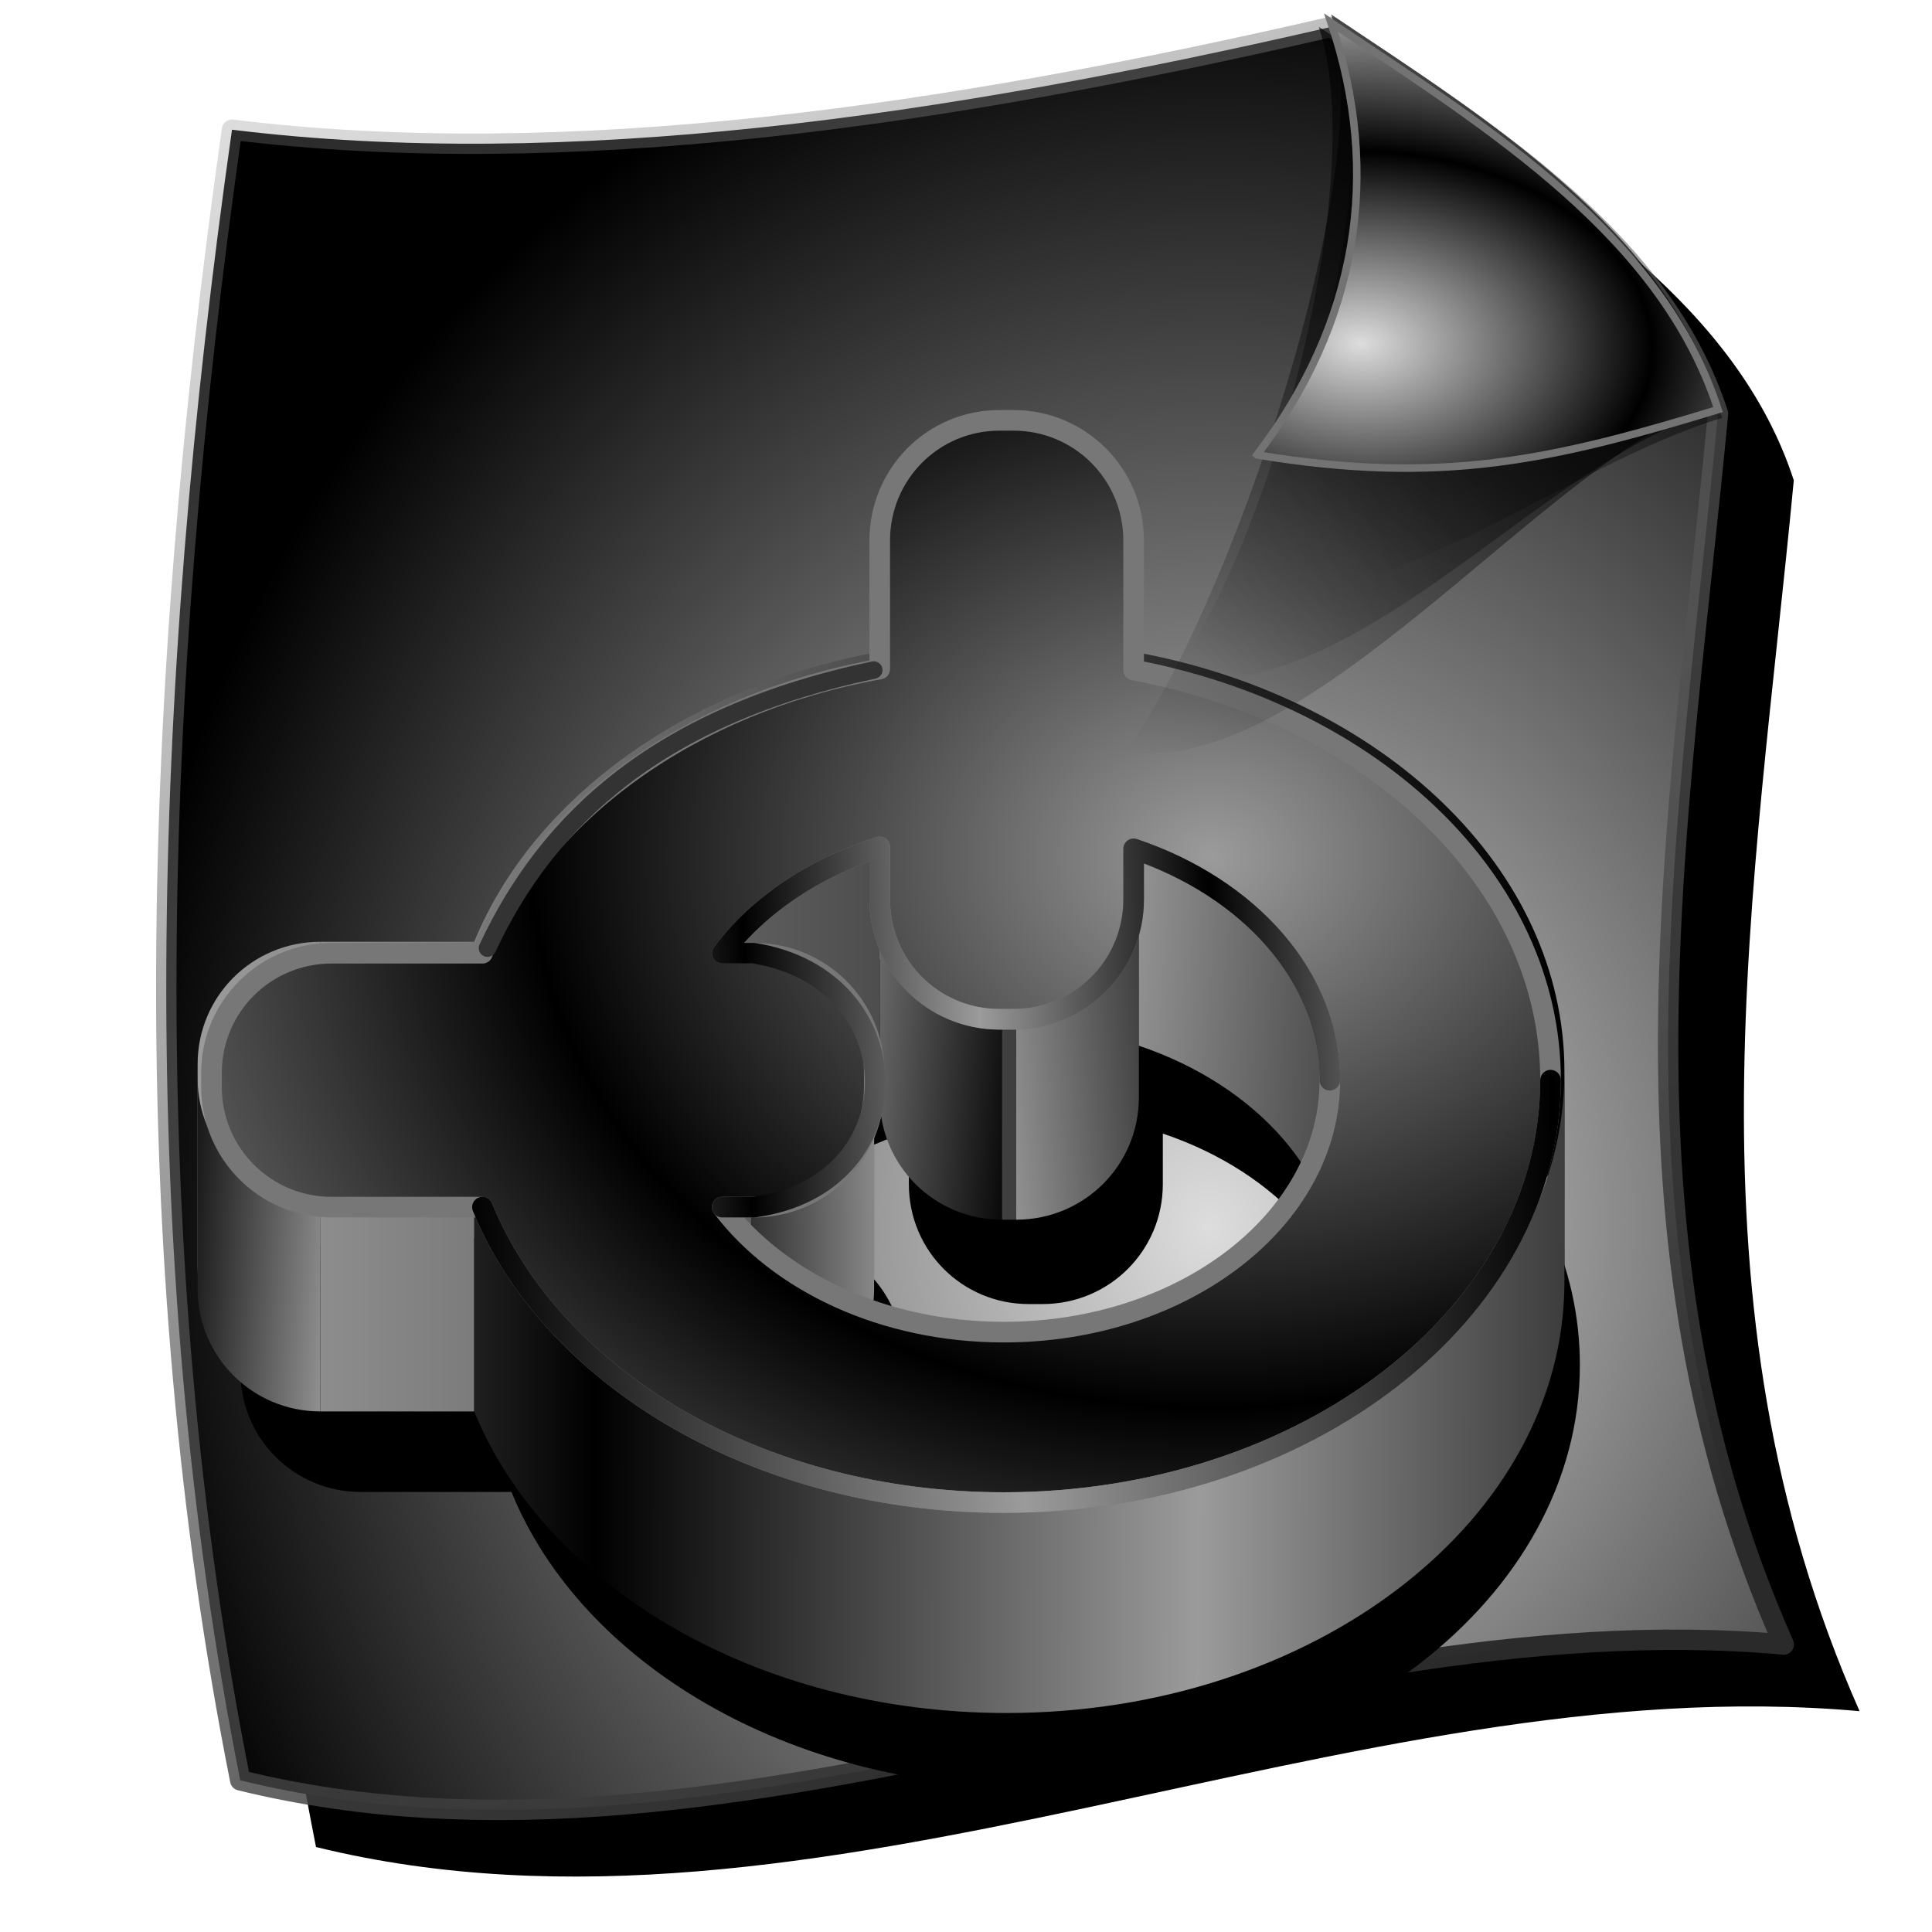 <?xml version="1.0" encoding="UTF-8" standalone="no"?>
<!-- Created with Inkscape (http://www.inkscape.org/) -->
<svg xmlns:dc="http://purl.org/dc/elements/1.1/" xmlns:cc="http://creativecommons.org/ns#" xmlns:rdf="http://www.w3.org/1999/02/22-rdf-syntax-ns#" xmlns:svg="http://www.w3.org/2000/svg" xmlns="http://www.w3.org/2000/svg" xmlns:xlink="http://www.w3.org/1999/xlink" xmlns:sodipodi="http://sodipodi.sourceforge.net/DTD/sodipodi-0.dtd" xmlns:inkscape="http://www.inkscape.org/namespaces/inkscape" id="svg2" sodipodi:version="0.32" inkscape:version="0.48.2 r9819" width="256" height="256" version="1.0" sodipodi:docname="application-x-blender.svg" inkscape:output_extension="org.inkscape.output.svg.inkscape">
 <sodipodi:namedview inkscape:window-height="1027" inkscape:window-width="1680" inkscape:pageshadow="2" inkscape:pageopacity="0.0" guidetolerance="10.0" gridtolerance="10.0" objecttolerance="10.0" borderopacity="1.0" bordercolor="#666666" pagecolor="#ffffff" id="base" showgrid="false" inkscape:zoom="3.3164062" inkscape:cx="128" inkscape:cy="128" inkscape:window-x="-2" inkscape:window-y="-5" inkscape:current-layer="svg2" inkscape:window-maximized="1"/>
 <defs id="defs5">
  <linearGradient id="linearGradient3652">
   <stop id="stop3654" stop-color="#9b9b9b" stop-opacity="1"/>
   <stop offset="1" id="stop3656" stop-color="#000000" stop-opacity="1"/>
  </linearGradient>
  <linearGradient inkscape:collect="always" xlink:href="#linearGradient3652" id="linearGradient3724" gradientUnits="userSpaceOnUse" spreadMethod="reflect" x1="17.406" y1="72.53" x2="147.28" y2="72.53"/>
  <linearGradient inkscape:collect="always" xlink:href="#linearGradient3652" id="linearGradient3726" gradientUnits="userSpaceOnUse" spreadMethod="reflect" x1="17.406" y1="72.53" x2="147.28" y2="72.53"/>
  <linearGradient inkscape:collect="always" xlink:href="#linearGradient3652" id="linearGradient3728" gradientUnits="userSpaceOnUse" spreadMethod="reflect" x1="17.406" y1="72.53" x2="147.28" y2="72.53"/>
  <linearGradient inkscape:collect="always" xlink:href="#linearGradient3652" id="linearGradient3730" gradientUnits="userSpaceOnUse" spreadMethod="reflect" x1="17.406" y1="72.53" x2="147.28" y2="72.53"/>
  <linearGradient inkscape:collect="always" xlink:href="#linearGradient3652" id="linearGradient3732" gradientUnits="userSpaceOnUse" spreadMethod="reflect" x1="17.406" y1="72.53" x2="147.28" y2="72.53"/>
  <linearGradient inkscape:collect="always" xlink:href="#linearGradient3652" id="linearGradient3734" gradientUnits="userSpaceOnUse" spreadMethod="reflect" x1="17.406" y1="72.53" x2="147.28" y2="72.53"/>
  <linearGradient inkscape:collect="always" xlink:href="#linearGradient3652" id="linearGradient3736" gradientUnits="userSpaceOnUse" spreadMethod="reflect" x1="31.599" y1="89.67" x2="14.193" y2="88.6"/>
  <linearGradient inkscape:collect="always" xlink:href="#linearGradient3652" id="linearGradient3738" gradientUnits="userSpaceOnUse" spreadMethod="reflect" x1="17.406" y1="72.53" x2="147.28" y2="72.53"/>
  <linearGradient inkscape:collect="always" xlink:href="#linearGradient3652" id="linearGradient3740" gradientUnits="userSpaceOnUse" spreadMethod="reflect" x1="17.406" y1="72.53" x2="147.28" y2="72.53"/>
  <linearGradient inkscape:collect="always" xlink:href="#linearGradient3652" id="linearGradient3742" gradientUnits="userSpaceOnUse" spreadMethod="reflect" x1="17.406" y1="72.53" x2="147.28" y2="72.53"/>
  <linearGradient inkscape:collect="always" xlink:href="#linearGradient3652" id="linearGradient3744" gradientUnits="userSpaceOnUse" spreadMethod="reflect" x1="17.406" y1="72.53" x2="147.28" y2="72.53"/>
  <linearGradient inkscape:collect="always" xlink:href="#linearGradient3652" id="linearGradient3746" gradientUnits="userSpaceOnUse" spreadMethod="reflect" x1="73.908" y1="75.41" x2="96.4" y2="77.35"/>
  <linearGradient inkscape:collect="always" xlink:href="#linearGradient3652" id="linearGradient3748" gradientUnits="userSpaceOnUse" spreadMethod="reflect" x1="17.406" y1="72.53" x2="147.28" y2="72.53"/>
  <linearGradient inkscape:collect="always" xlink:href="#linearGradient3652" id="linearGradient3750" gradientUnits="userSpaceOnUse" spreadMethod="reflect" x1="92.12" y1="75.41" x2="118.36" y2="73.33"/>
  <linearGradient inkscape:collect="always" xlink:href="#linearGradient3652" id="linearGradient3752" gradientUnits="userSpaceOnUse" spreadMethod="reflect" x1="17.406" y1="72.53" x2="147.28" y2="72.53"/>
  <linearGradient inkscape:collect="always" xlink:href="#linearGradient3652" id="linearGradient3754" gradientUnits="userSpaceOnUse" spreadMethod="reflect" x1="103.63" y1="69.32" x2="147.28" y2="72.53"/>
  <linearGradient inkscape:collect="always" xlink:href="#linearGradient3652" id="linearGradient3756" gradientUnits="userSpaceOnUse" spreadMethod="reflect" x1="17.406" y1="72.53" x2="147.28" y2="72.53"/>
  <linearGradient inkscape:collect="always" xlink:href="#linearGradient3652" id="linearGradient3758" gradientUnits="userSpaceOnUse" spreadMethod="reflect" x1="17.406" y1="72.53" x2="147.28" y2="72.53"/>
  <linearGradient inkscape:collect="always" xlink:href="#linearGradient3652" id="linearGradient3760" gradientUnits="userSpaceOnUse" spreadMethod="reflect" x1="17.406" y1="72.53" x2="147.28" y2="72.53"/>
  <linearGradient inkscape:collect="always" xlink:href="#linearGradient3652" id="linearGradient3762" gradientUnits="userSpaceOnUse" spreadMethod="reflect" x1="17.406" y1="72.53" x2="147.28" y2="72.53"/>
  <linearGradient inkscape:collect="always" xlink:href="#linearGradient3652" id="linearGradient3764" gradientUnits="userSpaceOnUse" spreadMethod="reflect" x1="17.406" y1="72.53" x2="147.28" y2="72.53"/>
  <linearGradient inkscape:collect="always" xlink:href="#linearGradient3652" id="linearGradient3766" gradientUnits="userSpaceOnUse" spreadMethod="reflect" x1="17.406" y1="72.53" x2="147.28" y2="72.53"/>
  <linearGradient inkscape:collect="always" xlink:href="#linearGradient3652" id="linearGradient3768" gradientUnits="userSpaceOnUse" spreadMethod="reflect" x1="84.35" y1="95.56" x2="63.47" y2="95.83"/>
  <linearGradient inkscape:collect="always" xlink:href="#linearGradient3652" id="linearGradient3770" gradientUnits="userSpaceOnUse" spreadMethod="reflect" x1="17.406" y1="72.53" x2="147.28" y2="72.53"/>
  <linearGradient inkscape:collect="always" xlink:href="#linearGradient3652" id="linearGradient3772" gradientUnits="userSpaceOnUse" spreadMethod="reflect" x1="17.406" y1="72.53" x2="147.28" y2="72.53"/>
  <linearGradient inkscape:collect="always" xlink:href="#linearGradient3652" id="linearGradient3774" gradientUnits="userSpaceOnUse" spreadMethod="reflect" x1="112.47" y1="113.77" x2="55.16" y2="113.5"/>
  <linearGradient inkscape:collect="always" xlink:href="#linearGradient3652" id="linearGradient3776" gradientUnits="userSpaceOnUse" spreadMethod="reflect" x1="17.406" y1="72.53" x2="147.28" y2="72.53"/>
  <linearGradient inkscape:collect="always" xlink:href="#linearGradient3652" id="linearGradient3780" gradientUnits="userSpaceOnUse" spreadMethod="reflect" x1="95.22" y1="100.17" x2="146.94" y2="98.03"/>
  <linearGradient inkscape:collect="always" xlink:href="#linearGradient3652" id="linearGradient3792" x1="91.87" y1="75.68" x2="114.07" y2="74.868" gradientUnits="userSpaceOnUse" spreadMethod="reflect"/>
  <filter id="filter3954" inkscape:collect="always">
   <feGaussianBlur id="feGaussianBlur3956" stdDeviation="3.379" inkscape:collect="always"/>
  </filter>
  <linearGradient id="linearGradient2768" inkscape:collect="always">
   <stop id="stop2770" stop-color="black" stop-opacity="1"/>
   <stop id="stop2772" offset="1" stop-color="black" stop-opacity="0"/>
  </linearGradient>
  <linearGradient id="linearGradient2776" inkscape:collect="always">
   <stop id="stop2778" stop-color="black" stop-opacity="1"/>
   <stop id="stop2780" offset="1" stop-color="black" stop-opacity="0"/>
  </linearGradient>
  <linearGradient id="linearGradient2784" inkscape:collect="always">
   <stop id="stop2786" stop-color="black" stop-opacity="1"/>
   <stop id="stop2788" offset="1" stop-color="black" stop-opacity="0"/>
  </linearGradient>
  <linearGradient id="linearGradient2804">
   <stop id="stop2806" stop-color="#dddddd" stop-opacity="1"/>
   <stop id="stop2808" offset="1" stop-color="#000000" stop-opacity="1"/>
  </linearGradient>
  <linearGradient id="linearGradient2812">
   <stop id="stop2814" stop-color="#2a2a2a" stop-opacity="1"/>
   <stop id="stop2816" offset="1" stop-color="#929292" stop-opacity="0.262"/>
  </linearGradient>
  <radialGradient inkscape:collect="always" xlink:href="#linearGradient2804" id="radialGradient4032" gradientUnits="userSpaceOnUse" gradientTransform="matrix(0.046,-1.563,1.354,0.04,236.083,402.109)" cx="162.27" cy="162.09" fx="162.27" fy="162.09" r="107.67"/>
  <linearGradient inkscape:collect="always" xlink:href="#linearGradient2812" id="linearGradient4034" gradientUnits="userSpaceOnUse" gradientTransform="translate(300.757,-10.93)" x1="176.83" y1="236.48" x2="41.41" y2="-2.121"/>
  <linearGradient inkscape:collect="always" xlink:href="#linearGradient2768" id="linearGradient4036" gradientUnits="userSpaceOnUse" gradientTransform="translate(2.727,101.996)" x1="256.9" y1="15.414" x2="158.17" y2="114.14"/>
  <linearGradient inkscape:collect="always" xlink:href="#linearGradient2776" id="linearGradient4038" gradientUnits="userSpaceOnUse" gradientTransform="translate(1.091,103.632)" x1="248.72" y1="11.738" x2="168.54" y2="98.26"/>
  <linearGradient inkscape:collect="always" xlink:href="#linearGradient2784" id="linearGradient4040" gradientUnits="userSpaceOnUse" x1="249.81" y1="106.91" x2="183.26" y2="183.27"/>
  <radialGradient inkscape:collect="always" xlink:href="#linearGradient2804" id="radialGradient4042" gradientUnits="userSpaceOnUse" gradientTransform="matrix(1.245,0.039,-0.026,0.821,-41.3,18.968)" spreadMethod="reflect" cx="187.27" cy="159.65" fx="187.27" fy="159.65" r="31.04"/>
  <linearGradient inkscape:collect="always" xlink:href="#linearGradient3652" id="linearGradient4401" gradientUnits="userSpaceOnUse" spreadMethod="reflect" x1="17.406" y1="72.53" x2="147.28" y2="72.53" gradientTransform="matrix(1.395,0,0,1.395,-253.827,46.432)"/>
  <linearGradient inkscape:collect="always" xlink:href="#linearGradient3652" id="linearGradient4425" gradientUnits="userSpaceOnUse" spreadMethod="reflect" x1="17.406" y1="72.53" x2="147.28" y2="72.53" gradientTransform="matrix(1.395,0,0,1.395,-253.827,46.432)"/>
  <linearGradient inkscape:collect="always" xlink:href="#linearGradient3652" id="linearGradient4428" gradientUnits="userSpaceOnUse" spreadMethod="reflect" x1="17.406" y1="72.53" x2="147.28" y2="72.53" gradientTransform="matrix(1.395,0,0,1.395,-253.827,46.432)"/>
  <filter inkscape:collect="always" id="filter5198">
   <feGaussianBlur inkscape:collect="always" id="feGaussianBlur5200"/>
  </filter>
  <radialGradient inkscape:collect="always" xlink:href="#linearGradient3652" id="radialGradient5202" cx="113.69" cy="54.42" fx="113.69" fy="54.42" r="64.6" gradientTransform="matrix(1,0,0,0.811,0,12.595)" gradientUnits="userSpaceOnUse" spreadMethod="reflect"/>
 </defs>
 <g id="g4028" transform="translate(-302.732,7.65)">
  <path d="M 489.168,4.746 C 437.556,16.655 387.887,23.83 343.512,18.371 c -10.649,74.849 -12.923,148.222 1.094,218.719 66.543,16.333 136.898,-24.078 204.531,-18 -24.09,-54.361 -13.865,-108.732 -8.719,-163.094 -7.443,-22.878 -29.681,-36.847 -51.25,-51.25 z" id="path3182" inkscape:connector-curvature="0" sodipodi:nodetypes="cccccc" fill="#000000" filter="url(#filter3954)" fill-rule="evenodd" stroke="none" fill-opacity="1"/>
  <path sodipodi:nodetypes="cccccc" inkscape:connector-curvature="0" id="path1873" d="M 479.128,-4.089 C 427.516,7.82 377.847,14.994 333.472,9.536 322.822,84.385 320.548,157.758 334.565,228.254 c 66.543,16.333 136.898,-24.078 204.531,-18 C 515.007,155.893 525.231,101.522 530.378,47.161 522.935,24.282 500.697,10.313 479.128,-4.089 z" stroke-opacity="1" stroke-dasharray="none" fill="url(#radialGradient4032)" fill-rule="evenodd" stroke="url(#linearGradient4034)" stroke-linejoin="round" fill-opacity="1" stroke-linecap="round" stroke-width="2.7" stroke-miterlimit="4"/>
 </g>
 <g transform="translate(-1.766,-0.419)" inkscape:label="Layer 1" id="layer1">
  <path d="M 10.338,-10.63 L 10.37,-10.599 L 6.95,-1.414 L 8.388,-1.386 L 9.625,-4.536 L 12.857,-4.536 L 14.083,-1.386 L 15.521,-1.386 L 14.245,-4.568 C 15.011,-4.662 15.614,-4.895 16.057,-5.286 C 16.645,-5.801 16.932,-6.56 16.932,-7.568 C 16.932,-8.566 16.645,-9.334 16.057,-9.849 C 15.474,-10.368 14.607,-10.63 13.463,-10.63 L 11.932,-10.63 L 10.37,-10.63 L 10.338,-10.63 z M 12.37,-9.505 L 13.463,-9.505 C 14.106,-9.505 14.612,-9.338 14.963,-9.005 C 15.314,-8.672 15.495,-8.178 15.495,-7.568 C 15.495,-6.952 15.314,-6.494 14.963,-6.161 C 14.677,-5.89 14.288,-5.742 13.807,-5.693 L 12.37,-9.505 z M 11.14,-8.682 L 12.326,-5.692 L 9.948,-5.635 L 11.14,-8.682 z" id="text2383" sodipodi:nodetypes="cccccccccsssccccccssscccccc" stroke-opacity="1" fill="#000000" font-family="Bitstream Vera Sans" stroke="none" font-style="normal" stroke-linejoin="miter" fill-opacity="1" font-weight="normal" stroke-linecap="butt" stroke-width="1" font-size="14"/>
 </g>
 <path inkscape:connector-curvature="0" sodipodi:nodetypes="cccccccccssccccccccccssccccccc" id="path4102" d="m 136.315,93.408 c -8.819,0 -15.887,7.11 -15.887,15.929 l 0,17.036 C 95.443,130.858 75.421,145.322 67.771,164.04 l -19.986,0 c -8.819,0 -15.929,7.068 -15.929,15.887 l 0,1.836 c 0,8.819 7.11,15.929 15.929,15.929 l 19.986,0 c 9.253,22.695 36.685,39.161 69.098,39.161 39.997,0 72.472,-25.081 72.472,-55.988 0,-26.325 -23.56,-48.392 -55.262,-54.365 l 0,-17.164 c 0,-8.819 -7.11,-15.929 -15.929,-15.929 l -1.836,0 z m -15.887,56.539 0,6.961 c 0,8.819 7.068,15.887 15.887,15.887 l 1.836,0 c 8.819,0 15.929,-7.068 15.929,-15.887 l 0,-6.705 c 15.306,5.153 26.008,16.949 26.008,30.663 0,18.437 -19.358,33.396 -43.219,33.396 -15.928,0 -29.829,-6.653 -37.325,-16.57 l 4.228,0 c 8.819,0 15.929,-7.11 15.929,-15.929 l 0,-1.836 c 0,-8.819 -7.11,-15.887 -15.929,-15.887 l -4.228,0 c 4.758,-6.295 12.085,-11.287 20.883,-14.093 z" stroke-opacity="1" stroke-dasharray="none" fill="#000000" filter="url(#filter5198)" stroke="none" stroke-linejoin="round" fill-opacity="1" stroke-linecap="round" stroke-width="2.733" stroke-miterlimit="4"/>
 <g id="g3794" transform="matrix(0.773,0,0,0.773,18.194,43.065)">
  <g transform="matrix(1.804,0,0,1.804,-21.062,-11.195)" id="g3693">
   <g id="g3517" fill="url(#linearGradient3776)" stroke="none" fill-opacity="1">
    <path d="m 82.219,18.625 c 0,2e-6 0,5e-6 0,7e-6 l 0,20 c 0,-2e-6 0,-5e-6 0,-7e-6 l 0,-20 z" id="path3521" inkscape:connector-curvature="0" fill="url(#linearGradient3724)" fill-opacity="1"/>
    <path d="m 82.219,18.625 0,18.625 0,20 0,-18.625 0,-20 z" id="path3523" inkscape:connector-curvature="0" fill="url(#linearGradient3726)" fill-opacity="1"/>
    <path d="M 82.219,37.25 C 63.936,40.532 49.285,51.116 43.688,64.812 l 0,20 C 49.285,71.116 63.936,60.532 82.219,57.25 l 0,-20 z" id="path3525" inkscape:connector-curvature="0" fill="url(#linearGradient3728)" fill-opacity="1"/>
    <path d="m 43.688,64.812 -14.625,0 0,20 14.625,0 0,-20 z" id="path3527" inkscape:connector-curvature="0" fill="url(#linearGradient3730)" fill-opacity="1"/>
    <path d="m 29.062,64.812 c -6.453,0 -11.656,5.172 -11.656,11.625 l 0,20 c 0,-6.453 5.203,-11.625 11.656,-11.625 l 0,-20 z" id="path3529" inkscape:connector-curvature="0" fill="url(#linearGradient3732)" fill-opacity="1"/>
    <path d="m 17.406,76.438 0,1.344 0,20 0,-1.344 0,-20 z" id="path3531" inkscape:connector-curvature="0" fill="url(#linearGradient3734)" fill-opacity="1"/>
    <path d="m 17.406,77.781 c 0,6.453 5.203,11.656 11.656,11.656 l 0,20 c -6.453,0 -11.656,-5.203 -11.656,-11.656 l 0,-20 z" id="path3533" inkscape:connector-curvature="0" fill="url(#linearGradient3736)" fill-opacity="1"/>
    <path d="m 29.062,89.438 14.625,0 0,20 -14.625,0 0,-20 z" id="path3535" inkscape:connector-curvature="0" fill="url(#linearGradient3738)" fill-opacity="1"/>
    <path d="m 147.281,77.125 c 0,-19.263 -17.24,-35.41 -40.438,-39.781 l 0,20 c 23.197,4.371 40.438,20.518 40.438,39.781 l 0,-20 z" id="path3541" inkscape:connector-curvature="0" fill="url(#linearGradient3740)" fill-opacity="1"/>
    <path d="m 106.844,37.344 0,-18.719 0,20 0,18.719 0,-20 z" id="path3543" inkscape:connector-curvature="0" fill="url(#linearGradient3742)" fill-opacity="1"/>
    <path d="m 82.219,54.5 0,5.094 0,20 0,-5.094 0,-20 z" id="path3549" inkscape:connector-curvature="0" fill="url(#linearGradient3744)" fill-opacity="1"/>
    <path d="m 82.219,59.594 c 0,6.453 5.172,11.625 11.625,11.625 l 0,20 c -6.453,0 -11.625,-5.172 -11.625,-11.625 l 0,-20 z" id="path3551" inkscape:connector-curvature="0" fill="url(#linearGradient3746)" fill-opacity="1"/>
    <path d="m 93.844,71.219 1.344,0 0,20 -1.344,0 0,-20 z" id="path3553" inkscape:connector-curvature="0" fill="url(#linearGradient3748)" fill-opacity="1"/>
    <path d="m 95.188,71.219 c 6.453,0 11.656,-5.172 11.656,-11.625 l 0,20 c 0,6.453 -5.203,11.625 -11.656,11.625 l 0,-20 z" id="path3555" inkscape:connector-curvature="0" fill="url(#linearGradient3750)" fill-opacity="1"/>
    <path d="m 106.844,59.594 0,-4.906 0,20 0,4.906 0,-20 z" id="path3557" inkscape:connector-curvature="0" fill="url(#linearGradient3752)" fill-opacity="1"/>
    <path d="M 106.844,54.688 C 118.044,58.458 125.875,67.09 125.875,77.125 l 0,20 c 0,-10.035 -7.831,-18.667 -19.031,-22.438 l 0,-20 z" id="path3559" inkscape:connector-curvature="0" fill="url(#linearGradient3754)" fill-opacity="1"/>
    <path d="m 125.875,77.125 c 0,0 0,0 0,0 l 0,20 c 0,0 0,0 0,0 l 0,-20 z" id="path3561" inkscape:connector-curvature="0" fill="url(#linearGradient3756)" fill-opacity="1"/>
    <path d="m 125.875,77.125 c 0,13.492 -14.165,24.438 -31.625,24.438 l 0,20 c 17.46,0 31.625,-10.946 31.625,-24.438 l 0,-20 z" id="path3563" inkscape:connector-curvature="0" fill="url(#linearGradient3758)" fill-opacity="1"/>
    <path d="m 94.25,101.562 c -11.656,0 -21.827,-4.868 -27.312,-12.125 l 0,20 c 5.485,7.257 15.657,12.125 27.312,12.125 l 0,-20 z" id="path3565" inkscape:connector-curvature="0" fill="url(#linearGradient3760)" fill-opacity="1"/>
    <path d="m 66.938,89.438 3.094,0 0,20 -3.094,0 0,-20 z" id="path3567" inkscape:connector-curvature="0" fill="url(#linearGradient3762)" fill-opacity="1"/>
    <path d="m 81.688,77.781 0,-1.344 0,20 0,1.344 0,-20 z" id="path3571" inkscape:connector-curvature="0" fill="url(#linearGradient3764)" fill-opacity="1"/>
    <path d="m 81.688,76.438 c 0,-6.453 -5.203,-11.625 -11.656,-11.625 l 0,20 c 6.453,0 11.656,5.172 11.656,11.625 l 0,-20 z" id="path3573" inkscape:connector-curvature="0" fill="url(#linearGradient3766)" fill-opacity="1"/>
    <path d="m 70.031,89.438 c 6.453,0 11.656,-5.203 11.656,-11.656 l 0,20 c 0,6.453 -5.203,11.656 -11.656,11.656 l 0,-20 z" id="path3569" inkscape:connector-curvature="0" fill="url(#linearGradient3768)" fill-opacity="1"/>
    <path d="m 70.031,64.812 -3.094,0 0,20 3.094,0 0,-20 z" id="path3575" inkscape:connector-curvature="0" fill="url(#linearGradient3770)" fill-opacity="1"/>
    <path d="M 66.938,64.812 C 70.419,60.206 75.781,56.553 82.219,54.5 l 0,20 C 75.781,76.553 70.419,80.206 66.938,84.812 l 0,-20 z" id="path3577" inkscape:connector-curvature="0" fill="url(#linearGradient3772)" fill-opacity="1"/>
    <path d="m 147.281,77.125 c 0,22.616 -23.764,40.969 -53.031,40.969 -23.718,0 -43.792,-12.049 -50.562,-28.656 l 0,20 c 6.771,16.607 26.844,28.656 50.562,28.656 29.268,0 53.031,-18.353 53.031,-40.969 l 0,-20 z" id="path3537" inkscape:connector-curvature="0" fill="url(#linearGradient3774)" fill-opacity="1"/>
   </g>
   <path d="m 93.61,15.265 c -6.322,0 -11.389,5.097 -11.389,11.42 l 0,12.213 C 64.31,42.112 49.956,52.481 44.472,65.9 l -14.328,0 c -6.322,0 -11.42,5.067 -11.42,11.389 l 0,1.316 c 0,6.322 5.097,11.42 11.42,11.42 l 14.328,0 c 6.633,16.27 26.299,28.074 49.536,28.074 28.673,0 51.954,-17.98 51.954,-40.137 0,-18.872 -16.89,-34.691 -39.616,-38.973 l 0,-12.305 c 0,-6.322 -5.097,-11.42 -11.42,-11.42 l -1.316,0 z m -11.389,40.532 0,4.99 c 0,6.322 5.067,11.389 11.389,11.389 l 1.316,0 c 6.322,0 11.42,-5.067 11.42,-11.389 l 0,-4.807 c 10.973,3.694 18.645,12.151 18.645,21.982 0,13.218 -13.878,23.941 -30.983,23.941 -11.419,0 -21.384,-4.769 -26.758,-11.879 l 3.031,0 c 6.322,0 11.42,-5.097 11.42,-11.42 l 0,-1.316 c 0,-6.322 -5.097,-11.389 -11.42,-11.389 l -3.031,0 c 3.411,-4.513 8.664,-8.092 14.971,-10.103 z" id="path3378" sodipodi:nodetypes="cccccccccssccccccccccssccccccc" inkscape:connector-curvature="0" stroke-opacity="1" stroke-dasharray="none" fill="url(#radialGradient5202)" stroke="#777777" stroke-linejoin="round" fill-opacity="1" stroke-linecap="round" stroke-width="1.959" stroke-miterlimit="4"/>
   <path sodipodi:nodetypes="css" id="path3683" d="m 44.472,90.025 c 6.633,16.27 26.299,28.074 49.536,28.074 28.673,0 51.954,-17.98 51.954,-40.137" inkscape:connector-curvature="0" stroke-opacity="1" stroke-dasharray="none" fill="none" stroke="url(#linearGradient3780)" stroke-linejoin="round" stroke-linecap="round" stroke-width="1.959" stroke-miterlimit="4"/>
   <path sodipodi:nodetypes="ccccccccccs" id="path3784" d="m 67.25,90.025 3.031,0 c 15.501,-2.094 15.214,-21.695 0,-24.125 l -3.031,0 c 3.411,-4.513 8.664,-8.092 14.971,-10.103 l 0,4.99 c 0,6.322 5.067,11.389 11.389,11.389 l 1.316,0 c 6.322,0 11.42,-5.067 11.42,-11.389 l 0,-4.807 c 10.973,3.694 18.645,12.151 18.645,21.982" inkscape:connector-curvature="0" stroke-opacity="1" stroke-dasharray="none" fill="none" stroke="url(#linearGradient3792)" stroke-linejoin="round" stroke-linecap="round" stroke-width="1.959" stroke-miterlimit="4"/>
  </g>
  <path sodipodi:nodetypes="cc" id="path3782" d="M 126.234,59.145 C 89.876,66.807 70.553,84.278 60.028,106.814" inkscape:connector-curvature="0" stroke-opacity="1" stroke-dasharray="none" fill="none" stroke="#333333" stroke-linejoin="round" stroke-linecap="round" stroke-width="3" stroke-miterlimit="4"/>
 </g>
 <g id="g2792" transform="translate(-7.431,-111.821)">
  <path sodipodi:nodetypes="cccc" id="path2766" d="m 156.539,211.366 c 13.285,-17.449 34.021,-77.541 27.272,-97.632 21.569,14.403 43.827,28.392 51.271,51.27 -22.058,6.721 -54.135,50.394 -78.542,46.362 z" inkscape:connector-curvature="0" fill="url(#linearGradient4036)" fill-rule="evenodd" stroke="none" fill-opacity="1"/>
  <path d="m 162.538,201.548 c 13.285,-17.449 26.385,-66.087 19.636,-86.178 21.569,14.403 43.827,28.392 51.271,51.271 -22.058,6.721 -46.499,38.94 -70.906,34.908 z" id="path2764" sodipodi:nodetypes="cccc" inkscape:connector-curvature="0" fill="url(#linearGradient4038)" fill-rule="evenodd" stroke="none" fill-opacity="1"/>
  <path sodipodi:nodetypes="cccc" id="path1877" d="m 167.447,190.094 c 13.285,-17.449 23.658,-54.088 16.908,-74.179 21.569,14.403 43.827,28.392 51.271,51.271 -22.058,6.721 -43.771,26.941 -68.179,22.908 z" inkscape:connector-curvature="0" fill="url(#linearGradient4040)" fill-rule="evenodd" stroke="none" fill-opacity="1"/>
  <path d="m 173.992,172.095 c 13.285,-17.449 16.567,-37.179 9.818,-57.27 21.569,14.403 43.827,28.392 51.271,51.271 -22.058,6.721 -36.681,10.032 -61.088,6 z" id="path1875" sodipodi:nodetypes="cccc" inkscape:connector-curvature="0" stroke-opacity="1" fill="url(#radialGradient4042)" fill-rule="evenodd" stroke="#737373" stroke-linejoin="miter" fill-opacity="1" stroke-linecap="butt" stroke-width="1"/>
 </g>
 <path d="m -139.138,72.412 c 0,2e-6 0,7e-6 0,9e-6 l 0,27.898 c 0,-1e-5 0,-1e-5 0,-1e-5 l 0,-27.898 z" id="path4050" inkscape:connector-curvature="0" fill="url(#linearGradient4428)" stroke="none" fill-opacity="1"/>
 <path d="m -139.138,72.412 0,25.98 0,27.898 0,-25.98 0,-27.898 z" id="path4052" inkscape:connector-curvature="0" fill="url(#linearGradient4425)" stroke="none" fill-opacity="1"/>
 <path d="m -104.789,98.523 0,-26.111 0,27.898 0,26.111 0,-27.898 z" id="path4068" inkscape:connector-curvature="0" fill="url(#linearGradient4401)" stroke="none" fill-opacity="1"/>
</svg>
